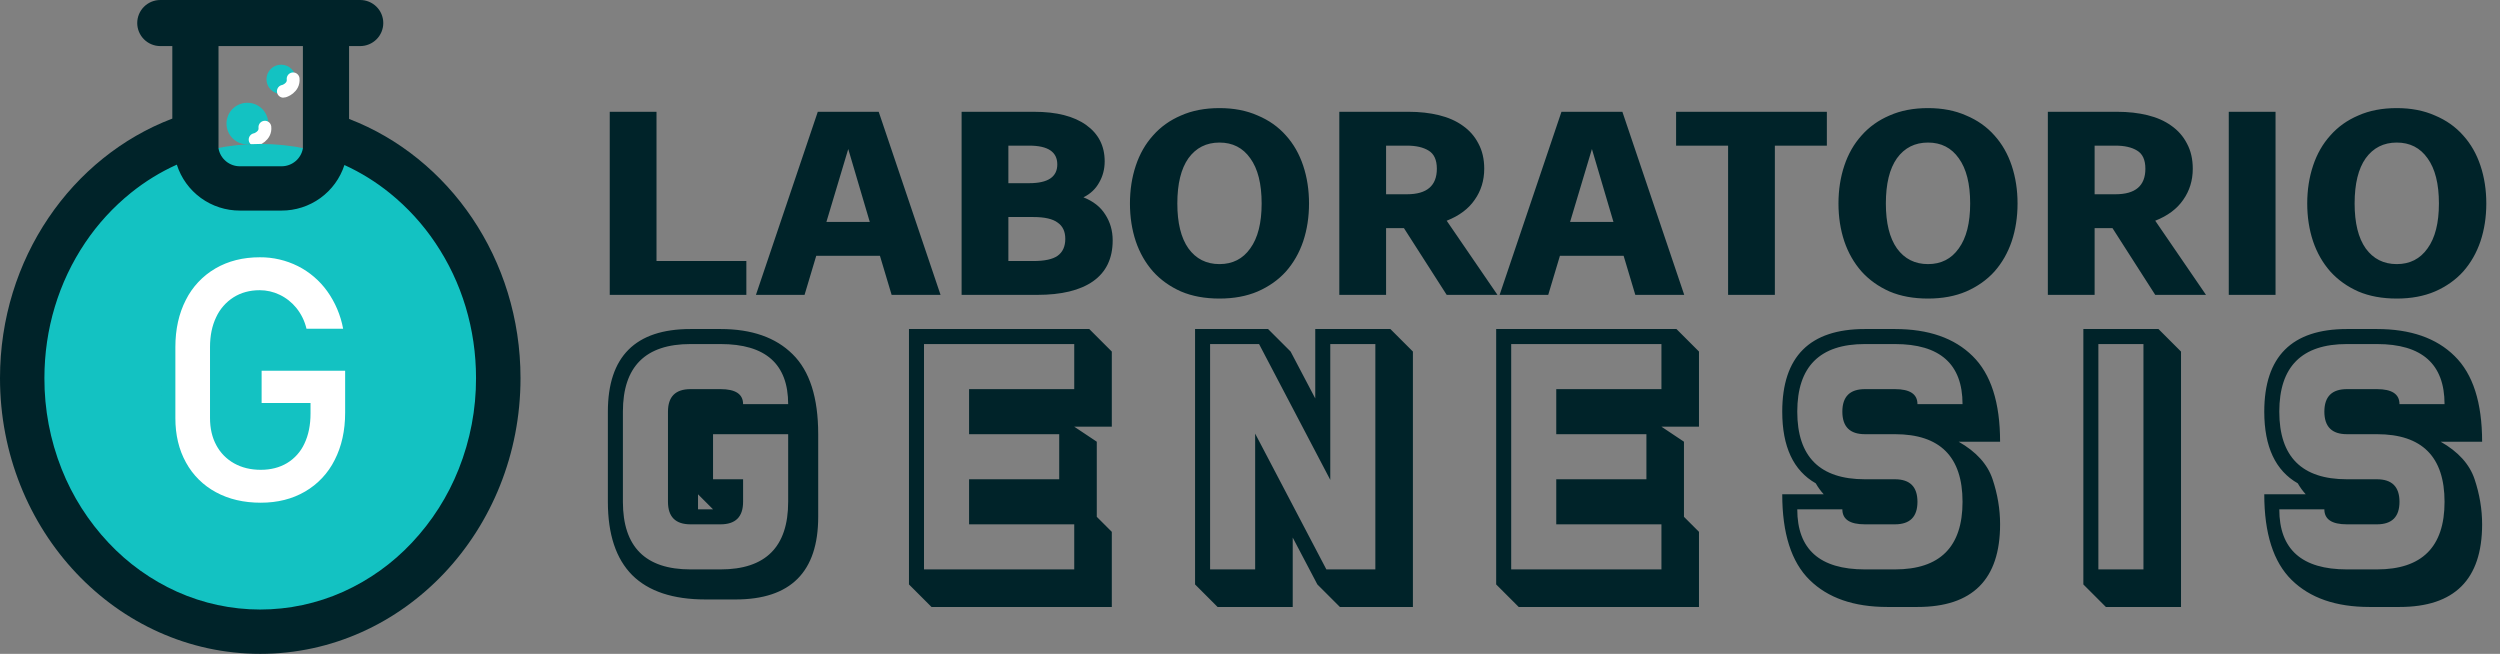 <svg width="195" height="51" viewBox="0 0 195 51" fill="none" xmlns="http://www.w3.org/2000/svg">
<rect x="0" y="0" width="195" height="51" fill="#808080" stroke="none"/>
<path d="M56.203 26.836H53.859C50.344 26.836 48.586 28.594 48.586 32.109V39.141C48.586 42.656 50.344 44.414 53.859 44.414H56.203C59.719 44.414 61.477 42.656 61.477 39.141V33.867H55.617V37.383H57.961V39.141C57.961 40.312 57.375 40.898 56.203 40.898H53.859C52.688 40.898 52.102 40.312 52.102 39.141V32.109C52.102 30.938 52.688 30.352 53.859 30.352H56.203C57.375 30.352 57.961 30.742 57.961 31.523H61.477C61.477 28.398 59.719 26.836 56.203 26.836ZM55.617 39.727L54.445 38.555V39.727H55.617ZM61.828 27.633C63.156 28.938 63.82 31.016 63.82 33.867V40.312C63.82 44.609 61.672 46.758 57.375 46.758H55.031C52.492 46.758 50.586 46.125 49.312 44.859C48.047 43.586 47.414 41.68 47.414 39.141V32.109C47.414 27.812 49.562 25.664 53.859 25.664H56.203C58.633 25.664 60.508 26.32 61.828 27.633ZM75.588 40.898V37.383H82.619V33.867H75.588V30.352H83.791V26.836H72.072V44.414H83.791V40.898H75.588ZM83.791 33.281L85.549 34.453V40.312L86.721 41.484V47.344H72.658L70.9 45.586V25.664H84.963L86.721 27.422V33.281H83.791ZM97.902 33.82L103.457 44.414H107.277V26.836H103.762V37.43L98.207 26.836H94.387V44.414H97.902V33.82ZM102.754 45.586L100.832 41.93V47.344H94.972L93.215 45.586V25.664H98.91L100.668 27.422L102.59 31.078V25.664H108.449L110.207 27.422V47.344H104.512L102.754 45.586ZM121.388 40.898V37.383H128.42V33.867H121.388V30.352H129.592V26.836H117.873V44.414H129.592V40.898H121.388ZM129.592 33.281L131.349 34.453V40.312L132.521 41.484V47.344H118.459L116.701 45.586V25.664H130.763L132.521 27.422V33.281H129.592ZM147.804 26.836H145.461C141.945 26.836 140.187 28.594 140.187 32.109C140.187 35.625 141.945 37.383 145.461 37.383H147.804C148.976 37.383 149.562 37.969 149.562 39.141C149.562 40.312 148.976 40.898 147.804 40.898H145.461C144.289 40.898 143.703 40.508 143.703 39.727H140.187C140.187 42.852 141.945 44.414 145.461 44.414H147.804C151.32 44.414 153.078 42.656 153.078 39.141C153.078 35.625 151.32 33.867 147.804 33.867H145.461C144.289 33.867 143.703 33.281 143.703 32.109C143.703 30.938 144.289 30.352 145.461 30.352H147.804C148.976 30.352 149.562 30.742 149.562 31.523H153.078C153.078 28.398 151.32 26.836 147.804 26.836ZM141.629 37.699C139.886 36.707 139.015 34.844 139.015 32.109C139.015 27.812 141.164 25.664 145.461 25.664H147.804C150.422 25.664 152.441 26.367 153.863 27.773C155.293 29.172 156.007 31.398 156.007 34.453H152.773C154.148 35.234 155.031 36.211 155.422 37.383C155.812 38.555 156.007 39.727 156.007 40.898C156.007 45.195 153.859 47.344 149.562 47.344H147.218C144.601 47.344 142.578 46.641 141.148 45.234C139.726 43.836 139.015 41.609 139.015 38.555H142.25C142.015 38.297 141.808 38.012 141.629 37.699ZM167.189 44.414V26.836H163.673V44.414H167.189ZM162.502 45.586V25.664H168.361L170.119 27.422V47.344H164.259L162.502 45.586ZM185.402 26.836H183.058C179.542 26.836 177.785 28.594 177.785 32.109C177.785 35.625 179.542 37.383 183.058 37.383H185.402C186.574 37.383 187.16 37.969 187.16 39.141C187.16 40.312 186.574 40.898 185.402 40.898H183.058C181.886 40.898 181.3 40.508 181.3 39.727H177.785C177.785 42.852 179.542 44.414 183.058 44.414H185.402C188.917 44.414 190.675 42.656 190.675 39.141C190.675 35.625 188.917 33.867 185.402 33.867H183.058C181.886 33.867 181.3 33.281 181.3 32.109C181.3 30.938 181.886 30.352 183.058 30.352H185.402C186.574 30.352 187.16 30.742 187.16 31.523H190.675C190.675 28.398 188.917 26.836 185.402 26.836ZM179.226 37.699C177.484 36.707 176.613 34.844 176.613 32.109C176.613 27.812 178.761 25.664 183.058 25.664H185.402C188.019 25.664 190.039 26.367 191.46 27.773C192.89 29.172 193.605 31.398 193.605 34.453H190.371C191.746 35.234 192.628 36.211 193.019 37.383C193.41 38.555 193.605 39.727 193.605 40.898C193.605 45.195 191.457 47.344 187.16 47.344H184.816C182.199 47.344 180.175 46.641 178.746 45.234C177.324 43.836 176.613 41.609 176.613 38.555H179.847C179.613 38.297 179.406 38.012 179.226 37.699Z" fill="#002329"/>
<path d="M47.56 8.72H51.208V20.36H58.216V23H47.56V8.72ZM68.539 8.72L73.363 23H69.547L68.635 19.952H63.667L62.755 23H58.963L63.787 8.72H68.539ZM64.459 17.312H67.843L66.163 11.624L64.459 17.312ZM84.509 15.392C85.277 15.696 85.845 16.144 86.213 16.736C86.597 17.328 86.789 18 86.789 18.752C86.789 20.16 86.277 21.224 85.253 21.944C84.245 22.648 82.797 23 80.909 23H75.005V8.72H80.669C82.413 8.72 83.765 9.064 84.725 9.752C85.685 10.44 86.165 11.384 86.165 12.584C86.165 13.192 86.021 13.744 85.733 14.24C85.461 14.736 85.053 15.12 84.509 15.392ZM83.093 18.632C83.093 18.056 82.893 17.632 82.493 17.36C82.109 17.072 81.477 16.928 80.597 16.928H78.653V20.36H80.597C81.477 20.36 82.109 20.224 82.493 19.952C82.893 19.664 83.093 19.224 83.093 18.632ZM80.285 14.288C81.741 14.288 82.469 13.8 82.469 12.824C82.469 11.848 81.741 11.36 80.285 11.36H78.653V14.288H80.285ZM102.104 15.872C102.104 16.928 101.952 17.912 101.648 18.824C101.344 19.72 100.896 20.504 100.304 21.176C99.712 21.832 98.976 22.352 98.096 22.736C97.232 23.104 96.24 23.288 95.12 23.288C93.984 23.288 92.984 23.104 92.12 22.736C91.256 22.352 90.528 21.832 89.936 21.176C89.344 20.504 88.896 19.72 88.592 18.824C88.288 17.912 88.136 16.928 88.136 15.872C88.136 14.816 88.288 13.832 88.592 12.92C88.896 12.008 89.344 11.224 89.936 10.568C90.528 9.896 91.256 9.376 92.12 9.008C92.984 8.624 93.984 8.432 95.12 8.432C96.24 8.432 97.232 8.624 98.096 9.008C98.976 9.376 99.712 9.896 100.304 10.568C100.896 11.224 101.344 12.008 101.648 12.92C101.952 13.832 102.104 14.816 102.104 15.872ZM91.832 15.872C91.832 17.392 92.12 18.56 92.696 19.376C93.288 20.192 94.096 20.6 95.12 20.6C96.144 20.6 96.944 20.192 97.52 19.376C98.112 18.56 98.408 17.392 98.408 15.872C98.408 14.336 98.112 13.16 97.52 12.344C96.944 11.528 96.144 11.12 95.12 11.12C94.096 11.12 93.288 11.528 92.696 12.344C92.12 13.16 91.832 14.336 91.832 15.872ZM115.77 13.16C115.77 14.072 115.522 14.88 115.026 15.584C114.546 16.288 113.818 16.832 112.842 17.216L116.802 23H112.842L109.506 17.792H108.114V23H104.466V8.72H109.89C110.738 8.72 111.522 8.808 112.242 8.984C112.962 9.16 113.578 9.432 114.09 9.8C114.618 10.168 115.026 10.632 115.314 11.192C115.618 11.752 115.77 12.408 115.77 13.16ZM112.074 13.16C112.074 12.472 111.858 12 111.426 11.744C111.01 11.488 110.45 11.36 109.746 11.36H108.114V15.152H109.746C111.298 15.152 112.074 14.488 112.074 13.16ZM126.546 8.72L131.37 23H127.554L126.642 19.952H121.674L120.762 23H116.97L121.794 8.72H126.546ZM122.466 17.312H125.85L124.17 11.624L122.466 17.312ZM134.791 11.36H130.735V8.72H142.495V11.36H138.439V23H134.791V11.36ZM157.369 15.872C157.369 16.928 157.217 17.912 156.913 18.824C156.609 19.72 156.161 20.504 155.569 21.176C154.977 21.832 154.241 22.352 153.361 22.736C152.497 23.104 151.505 23.288 150.385 23.288C149.249 23.288 148.249 23.104 147.385 22.736C146.521 22.352 145.793 21.832 145.201 21.176C144.609 20.504 144.161 19.72 143.857 18.824C143.553 17.912 143.401 16.928 143.401 15.872C143.401 14.816 143.553 13.832 143.857 12.92C144.161 12.008 144.609 11.224 145.201 10.568C145.793 9.896 146.521 9.376 147.385 9.008C148.249 8.624 149.249 8.432 150.385 8.432C151.505 8.432 152.497 8.624 153.361 9.008C154.241 9.376 154.977 9.896 155.569 10.568C156.161 11.224 156.609 12.008 156.913 12.92C157.217 13.832 157.369 14.816 157.369 15.872ZM147.097 15.872C147.097 17.392 147.385 18.56 147.961 19.376C148.553 20.192 149.361 20.6 150.385 20.6C151.409 20.6 152.209 20.192 152.785 19.376C153.377 18.56 153.673 17.392 153.673 15.872C153.673 14.336 153.377 13.16 152.785 12.344C152.209 11.528 151.409 11.12 150.385 11.12C149.361 11.12 148.553 11.528 147.961 12.344C147.385 13.16 147.097 14.336 147.097 15.872ZM171.036 13.16C171.036 14.072 170.788 14.88 170.292 15.584C169.812 16.288 169.084 16.832 168.108 17.216L172.068 23H168.108L164.772 17.792H163.38V23H159.732V8.72H165.156C166.004 8.72 166.788 8.808 167.508 8.984C168.228 9.16 168.844 9.432 169.356 9.8C169.884 10.168 170.292 10.632 170.58 11.192C170.884 11.752 171.036 12.408 171.036 13.16ZM167.34 13.16C167.34 12.472 167.124 12 166.692 11.744C166.276 11.488 165.716 11.36 165.012 11.36H163.38V15.152H165.012C166.564 15.152 167.34 14.488 167.34 13.16ZM177.492 8.72V23H173.844V8.72H177.492ZM193.932 15.872C193.932 16.928 193.78 17.912 193.476 18.824C193.172 19.72 192.724 20.504 192.132 21.176C191.54 21.832 190.804 22.352 189.924 22.736C189.06 23.104 188.068 23.288 186.948 23.288C185.812 23.288 184.812 23.104 183.948 22.736C183.084 22.352 182.356 21.832 181.764 21.176C181.172 20.504 180.724 19.72 180.42 18.824C180.116 17.912 179.964 16.928 179.964 15.872C179.964 14.816 180.116 13.832 180.42 12.92C180.724 12.008 181.172 11.224 181.764 10.568C182.356 9.896 183.084 9.376 183.948 9.008C184.812 8.624 185.812 8.432 186.948 8.432C188.068 8.432 189.06 8.624 189.924 9.008C190.804 9.376 191.54 9.896 192.132 10.568C192.724 11.224 193.172 12.008 193.476 12.92C193.78 13.832 193.932 14.816 193.932 15.872ZM183.66 15.872C183.66 17.392 183.948 18.56 184.524 19.376C185.116 20.192 185.924 20.6 186.948 20.6C187.972 20.6 188.772 20.192 189.348 19.376C189.94 18.56 190.236 17.392 190.236 15.872C190.236 14.336 189.94 13.16 189.348 12.344C188.772 11.528 187.972 11.12 186.948 11.12C185.924 11.12 185.116 11.528 184.524 12.344C183.948 13.16 183.66 14.336 183.66 15.872Z" fill="#002329"/>
<g clip-path="url(#clip0)">
<path d="M19.295 11.264C20.195 11.264 20.924 10.537 20.924 9.64C20.924 8.743 20.195 8.016 19.295 8.016C18.396 8.016 17.667 8.743 17.667 9.64C17.667 10.537 18.396 11.264 19.295 11.264Z" fill="#13C2C2"/>
<path d="M21.928 7.325C22.559 7.325 23.071 6.815 23.071 6.185C23.071 5.555 22.559 5.045 21.928 5.045C21.297 5.045 20.785 5.555 20.785 6.185C20.785 6.815 21.297 7.325 21.928 7.325Z" fill="#13C2C2"/>
<path d="M19.505 10.85H19.531L19.613 11.072H19.579L19.518 10.893L19.456 11.072H19.422L19.505 10.85ZM19.46 10.993H19.577V11.023H19.46V10.993Z" fill="white"/>
<path d="M19.647 10.85H19.676V11.072H19.645L19.647 10.85ZM19.663 10.956H19.733C19.739 10.956 19.745 10.955 19.751 10.951C19.756 10.948 19.76 10.944 19.762 10.938C19.765 10.932 19.767 10.925 19.767 10.918C19.767 10.911 19.765 10.904 19.762 10.898C19.76 10.892 19.756 10.888 19.751 10.884C19.745 10.881 19.739 10.879 19.733 10.879H19.663V10.85H19.733C19.745 10.849 19.757 10.852 19.768 10.858C19.778 10.864 19.786 10.872 19.791 10.882C19.797 10.893 19.8 10.905 19.8 10.918C19.8 10.931 19.797 10.943 19.791 10.954C19.786 10.964 19.778 10.972 19.768 10.977C19.757 10.983 19.745 10.986 19.733 10.986H19.663V10.956Z" fill="white"/>
<path d="M22.101 7.118C22.175 7.122 22.942 6.85 22.863 6.15" stroke="white" stroke-miterlimit="10" stroke-linecap="round"/>
<path d="M19.899 10.888C19.973 10.892 20.74 10.62 20.661 9.92" stroke="white" stroke-miterlimit="10" stroke-linecap="round"/>
<path d="M20.3 43.118C27.34 43.118 33.047 37.099 33.047 29.673C33.047 22.247 27.34 16.227 20.3 16.227C13.26 16.227 7.553 22.247 7.553 29.673C7.553 37.099 13.26 43.118 20.3 43.118Z" fill="#13C2C2" stroke="#13C2C2" stroke-width="10" stroke-miterlimit="10"/>
<path d="M26.921 28.919V32.195C26.921 33.588 26.649 34.815 26.106 35.877C25.594 36.906 24.792 37.762 23.797 38.34C22.802 38.921 21.649 39.211 20.339 39.211C19.011 39.211 17.845 38.938 16.841 38.392C15.854 37.863 15.043 37.058 14.507 36.077C13.953 35.08 13.677 33.923 13.679 32.608V27.074C13.679 25.682 13.951 24.457 14.494 23.398C15.007 22.372 15.809 21.517 16.803 20.939C17.798 20.359 18.951 20.068 20.261 20.068C21.295 20.059 22.317 20.296 23.24 20.759C24.148 21.218 24.93 21.889 25.523 22.714C26.147 23.587 26.571 24.586 26.764 25.642H23.906C23.768 25.05 23.499 24.497 23.118 24.023C22.765 23.586 22.319 23.233 21.812 22.991C21.328 22.758 20.797 22.637 20.26 22.636C19.484 22.636 18.803 22.821 18.217 23.189C17.624 23.566 17.152 24.106 16.859 24.743C16.54 25.41 16.381 26.186 16.381 27.071V32.604C16.381 33.412 16.544 34.119 16.872 34.726C17.188 35.322 17.672 35.814 18.263 36.142C18.863 36.478 19.556 36.645 20.342 36.645C21.117 36.645 21.799 36.471 22.385 36.123C22.979 35.765 23.452 35.237 23.742 34.608C24.061 33.945 24.221 33.158 24.221 32.247V31.433H20.406V28.919H26.921Z" fill="white"/>
<path d="M13.794 12.844C14.124 13.886 14.78 14.794 15.665 15.439C16.55 16.083 17.617 16.428 18.713 16.425H21.952C23.043 16.429 24.107 16.087 24.99 15.448C25.873 14.809 26.529 13.907 26.864 12.871C28.14 13.453 29.336 14.195 30.424 15.078C31.789 16.185 32.98 17.489 33.958 18.947C36.036 22.03 37.13 25.677 37.13 29.492C37.137 31.921 36.679 34.328 35.781 36.585C34.938 38.713 33.698 40.663 32.127 42.331C30.614 43.946 28.796 45.246 26.777 46.156C24.738 47.07 22.529 47.543 20.294 47.543C18.06 47.543 15.851 47.07 13.812 46.156C11.793 45.246 9.975 43.946 8.462 42.331C6.891 40.663 5.651 38.713 4.808 36.585C3.912 34.328 3.456 31.922 3.464 29.494C3.464 25.667 4.567 22.012 6.651 18.921C7.635 17.459 8.834 16.153 10.206 15.046C11.302 14.162 12.506 13.421 13.79 12.842L13.794 12.844ZM28.094 0H12.506C12.028 0 11.57 0.189 11.232 0.526C10.894 0.863 10.704 1.32 10.704 1.797C10.704 2.273 10.894 2.73 11.232 3.067C11.57 3.404 12.028 3.594 12.506 3.594H13.441V9.25C5.605 12.232 0 20.168 0 29.494C0 41.371 9.089 51 20.3 51C31.511 51 40.6 41.371 40.6 29.494C40.6 20.195 35.028 12.277 27.228 9.277V3.594H28.094C28.572 3.594 29.03 3.404 29.368 3.067C29.706 2.73 29.896 2.273 29.896 1.797C29.896 1.32 29.706 0.863 29.368 0.526C29.03 0.189 28.572 0 28.094 0ZM18.715 12.97C18.317 12.972 17.931 12.833 17.626 12.579C17.32 12.325 17.114 11.972 17.044 11.581V3.594H23.626V11.577C23.557 11.968 23.351 12.323 23.045 12.578C22.739 12.833 22.352 12.972 21.954 12.97H18.715Z" fill="#002329"/>
</g>
<defs>
<clipPath id="clip0">
<rect width="40.6" height="51" fill="white"/>
</clipPath>
</defs>
</svg>
